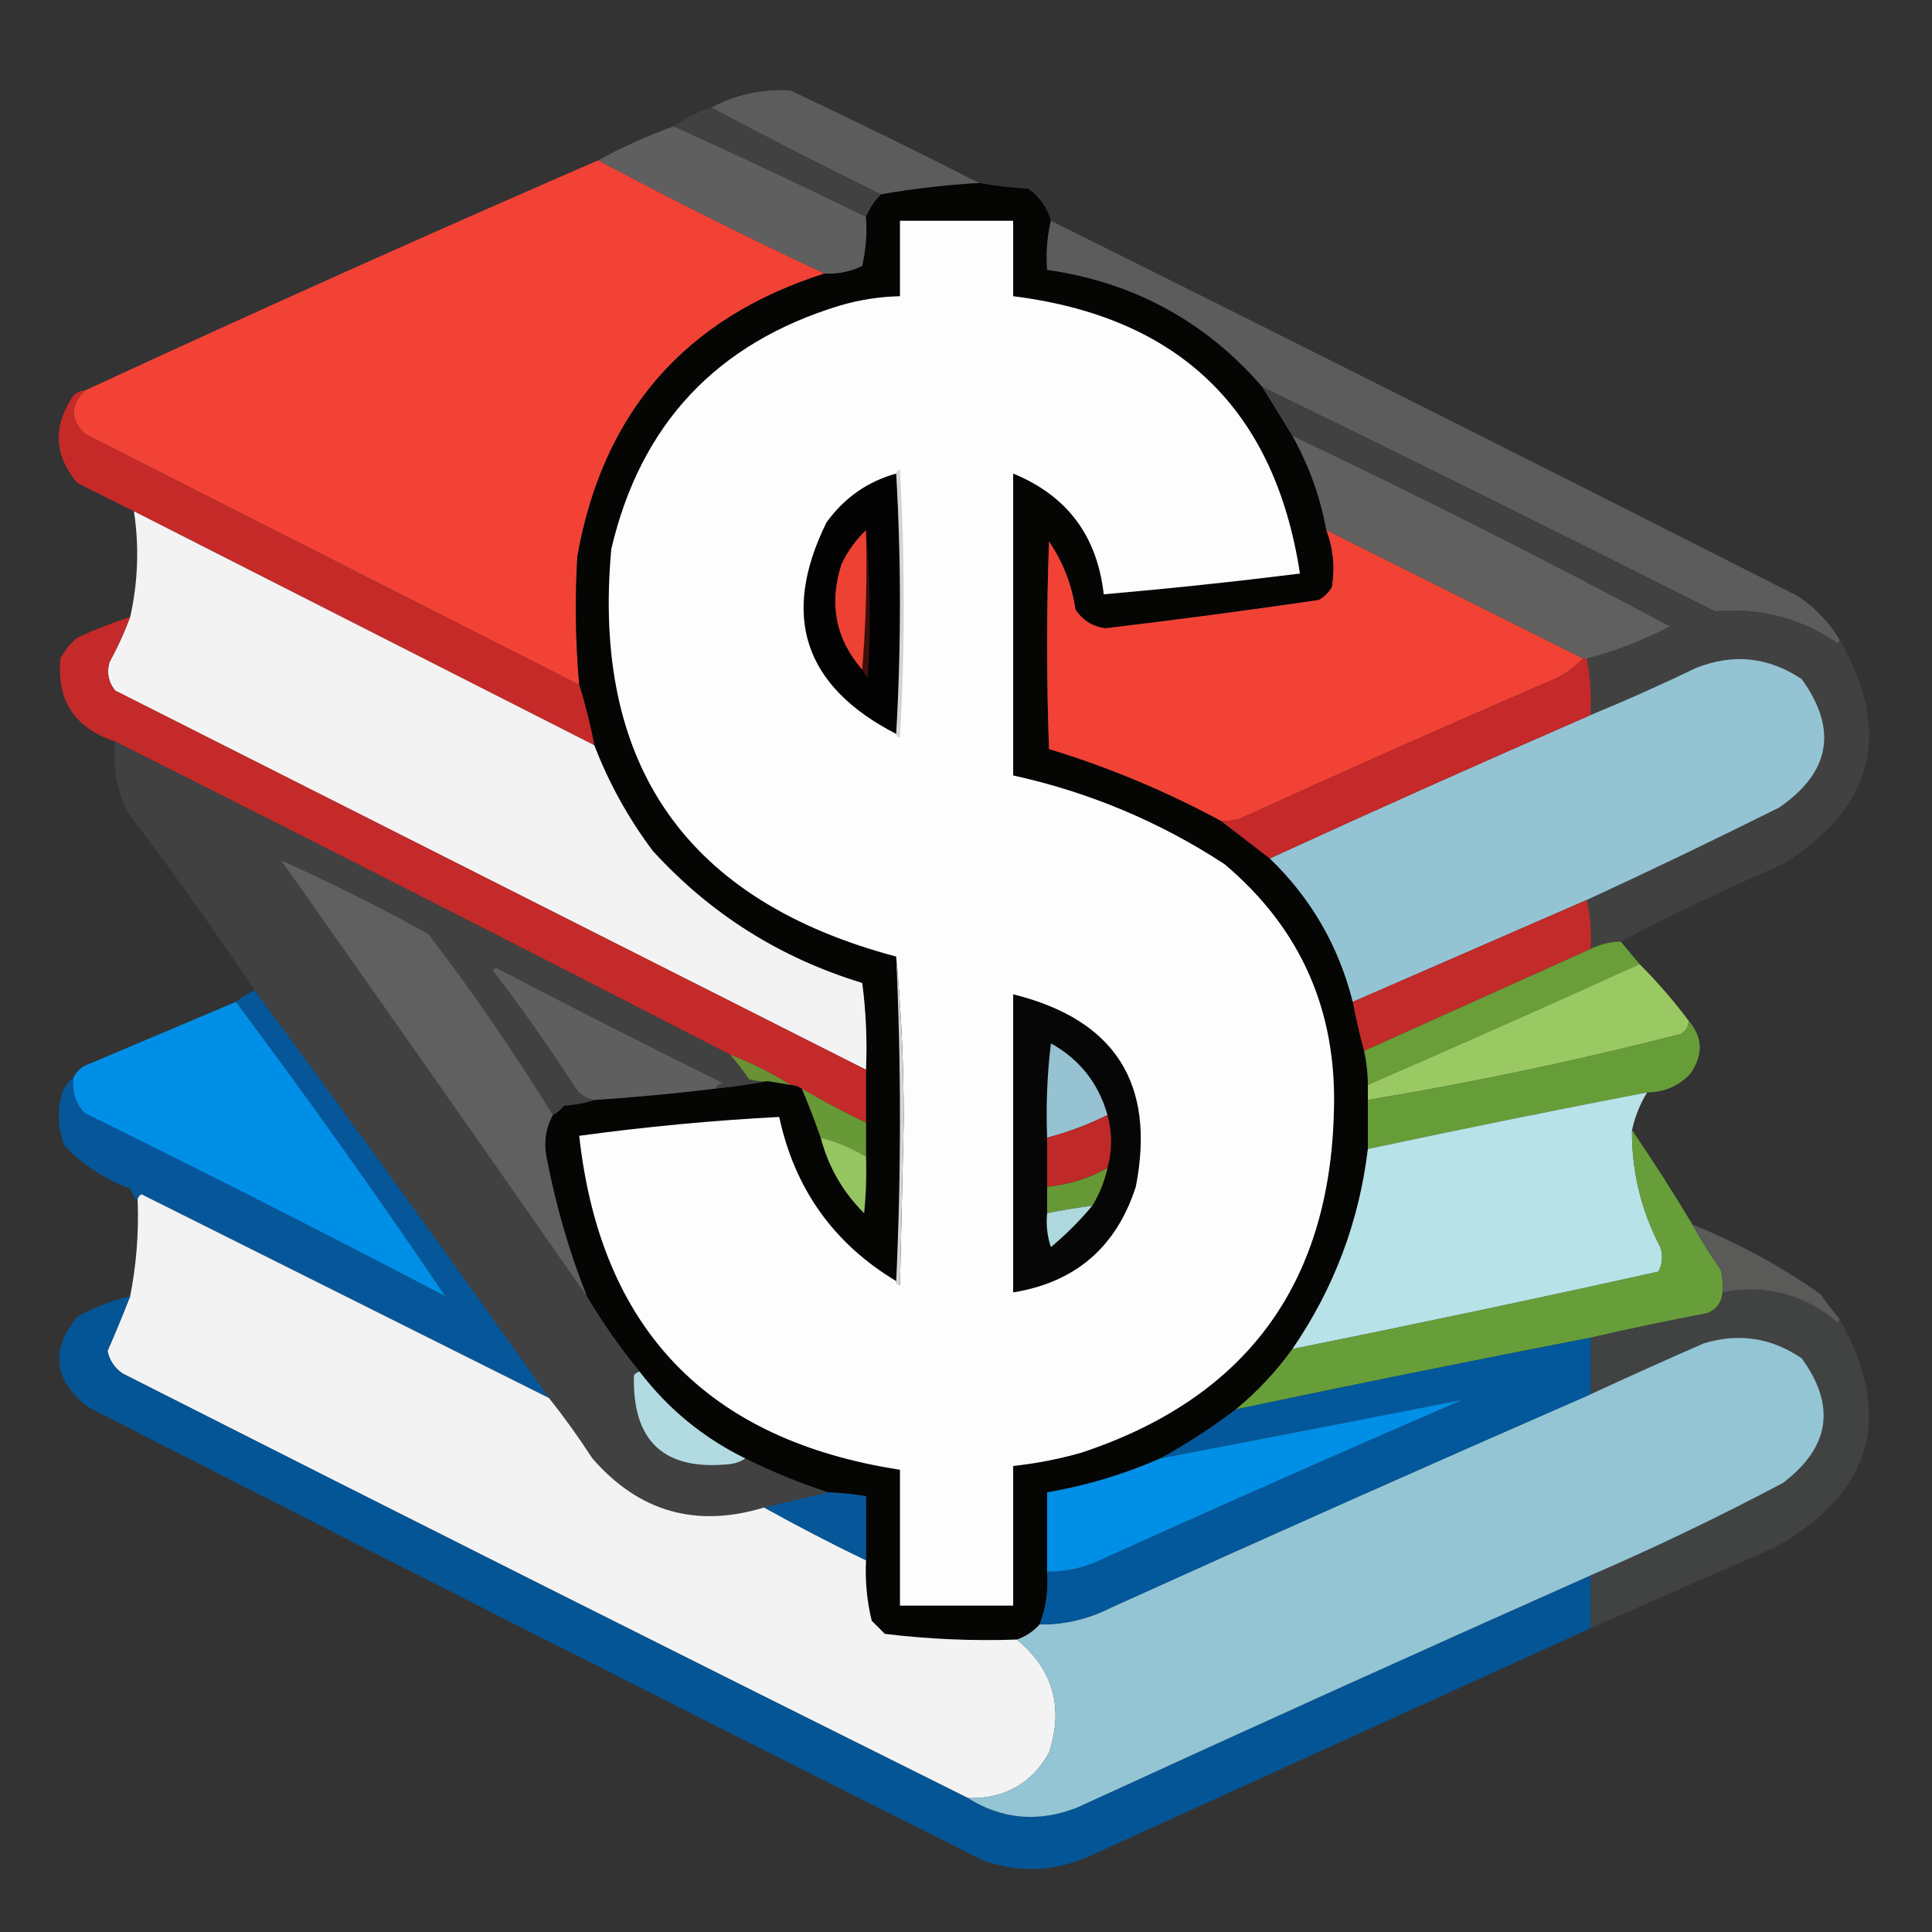 <?xml version="1.0" encoding="UTF-8"?>
<!DOCTYPE svg PUBLIC "-//W3C//DTD SVG 1.1//EN" "http://www.w3.org/Graphics/SVG/1.1/DTD/svg11.dtd">
<svg xmlns="http://www.w3.org/2000/svg" version="1.1" width="512px" height="512px" style="shape-rendering:geometricPrecision; text-rendering:geometricPrecision; image-rendering:optimizeQuality; fill-rule:evenodd; clip-rule:evenodd" xmlns:xlink="http://www.w3.org/1999/xlink">
<rect width="100%" height="100%" fill="#333333" stroke="none"/>
<g><path style="opacity:0.969" fill="#5e5e5e" d="M 259.5,48.5 C 250.863,48.996 242.197,49.996 233.5,51.5C 218.309,44.072 203.309,36.405 188.5,28.5C 195.073,25.019 202.073,23.519 209.5,24C 226.316,31.908 242.983,40.075 259.5,48.5 Z"/></g>
<g><path style="opacity:0.989" fill="#424242" d="M 188.5,28.5 C 203.309,36.405 218.309,44.072 233.5,51.5C 231.774,53.228 230.441,55.228 229.5,57.5C 212.61,49.221 195.61,41.221 178.5,33.5C 181.52,31.323 184.853,29.657 188.5,28.5 Z"/></g>
<g><path style="opacity:0.994" fill="#616060" d="M 178.5,33.5 C 195.61,41.221 212.61,49.221 229.5,57.5C 229.826,61.884 229.492,66.217 228.5,70.5C 225.34,72.027 222.007,72.693 218.5,72.5C 198.182,63.008 178.182,53.008 158.5,42.5C 164.861,38.989 171.528,35.989 178.5,33.5 Z"/></g>
<g><path style="opacity:1" fill="#f24235" d="M 158.5,42.5 C 178.182,53.008 198.182,63.008 218.5,72.5C 181.593,84.246 159.76,109.245 153,147.5C 152.34,158.85 152.507,170.183 153.5,181.5C 109.86,159.346 66.193,137.18 22.5,115C 18.568,111.244 18.568,107.411 22.5,103.5C 67.528,82.656 112.861,62.322 158.5,42.5 Z"/></g>
<g><path style="opacity:0.999" fill="#050504" d="M 259.5,48.5 C 263.75,49.273 268.083,49.773 272.5,50C 275.494,52.157 277.494,54.99 278.5,58.5C 277.515,62.634 277.182,66.968 277.5,71.5C 300.465,74.811 319.465,85.144 334.5,102.5C 337.174,106.838 339.841,111.172 342.5,115.5C 346.885,123.322 349.885,131.655 351.5,140.5C 353.318,145.349 353.818,150.349 353,155.5C 352.167,157 351,158.167 349.5,159C 330.709,161.754 311.876,164.254 293,166.5C 289.566,166.068 286.9,164.401 285,161.5C 284.037,154.942 281.704,148.942 278,143.5C 277.333,161.833 277.333,180.167 278,198.5C 293.824,203.331 308.991,209.664 323.5,217.5C 327.809,220.802 332.143,224.136 336.5,227.5C 347.426,238.011 354.76,250.677 358.5,265.5C 359.343,269.873 360.343,274.207 361.5,278.5C 362.159,281.455 362.492,284.455 362.5,287.5C 362.5,288.833 362.5,290.167 362.5,291.5C 362.5,295.833 362.5,300.167 362.5,304.5C 360.184,323.777 353.518,341.444 342.5,357.5C 338.205,363.463 333.205,368.796 327.5,373.5C 321.138,378.345 314.471,382.678 307.5,386.5C 297.857,390.715 287.857,393.715 277.5,395.5C 277.5,402.5 277.5,409.5 277.5,416.5C 277.882,421.367 277.215,426.034 275.5,430.5C 273.882,432.316 271.882,433.649 269.5,434.5C 257.771,434.912 246.104,434.412 234.5,433C 233.333,431.833 232.167,430.667 231,429.5C 229.729,424.246 229.229,418.913 229.5,413.5C 229.5,407.833 229.5,402.167 229.5,396.5C 226.193,395.949 222.86,395.616 219.5,395.5C 211.987,393.081 204.653,390.081 197.5,386.5C 186.347,381.011 177.014,373.344 169.5,363.5C 164.353,357.221 159.687,350.554 155.5,343.5C 150.895,331.848 147.395,319.848 145,307.5C 143.994,303.198 144.494,299.198 146.5,295.5C 147.627,294.878 148.627,294.045 149.5,293C 152.365,292.817 155.031,292.317 157.5,291.5C 168.196,290.793 178.862,289.793 189.5,288.5C 194.324,288.008 198.99,287.341 203.5,286.5C 205.5,286.833 207.5,287.167 209.5,287.5C 210.609,287.557 211.609,287.89 212.5,288.5C 214.325,292.826 215.992,297.159 217.5,301.5C 219.527,309.222 223.36,315.889 229,321.5C 229.499,316.511 229.666,311.511 229.5,306.5C 229.5,303.5 229.5,300.5 229.5,297.5C 229.5,292.833 229.5,288.167 229.5,283.5C 229.831,275.804 229.497,268.138 228.5,260.5C 206.726,253.867 188.226,242.2 173,225.5C 166.508,216.845 161.342,207.512 157.5,197.5C 156.453,191.98 155.12,186.646 153.5,181.5C 152.507,170.183 152.34,158.85 153,147.5C 159.76,109.245 181.593,84.246 218.5,72.5C 222.007,72.693 225.34,72.027 228.5,70.5C 229.492,66.217 229.826,61.884 229.5,57.5C 230.441,55.228 231.774,53.228 233.5,51.5C 242.197,49.996 250.863,48.996 259.5,48.5 Z"/></g>
<g><path style="opacity:1" fill="#fdfdfd" d="M 237.5,339.5 C 237.56,340.043 237.893,340.376 238.5,340.5C 238.833,326 239.167,311.5 239.5,297C 239.499,282.151 238.833,267.651 237.5,253.5C 181.931,238.763 156.765,202.763 162,145.5C 169.735,112.429 189.902,90.929 222.5,81C 227.73,79.454 233.063,78.62 238.5,78.5C 238.5,71.833 238.5,65.167 238.5,58.5C 248.5,58.5 258.5,58.5 268.5,58.5C 268.5,65.167 268.5,71.833 268.5,78.5C 312.512,84.016 337.846,108.516 344.5,152C 327.208,154.155 309.875,155.989 292.5,157.5C 290.771,142.009 282.771,131.343 268.5,125.5C 268.5,152.167 268.5,178.833 268.5,205.5C 288.645,209.933 307.312,217.767 324.5,229C 344.681,245.998 354.347,267.831 353.5,294.5C 352.391,340.435 330.058,370.601 286.5,385C 280.587,386.677 274.587,387.844 268.5,388.5C 268.5,400.833 268.5,413.167 268.5,425.5C 258.5,425.5 248.5,425.5 238.5,425.5C 238.5,413.5 238.5,401.5 238.5,389.5C 187.465,381.634 159.132,352.134 153.5,301C 171.128,298.596 188.794,296.93 206.5,296C 210.596,315.054 220.93,329.554 237.5,339.5 Z"/></g>
<g><path style="opacity:0.959" fill="#5e5e5e" d="M 278.5,58.5 C 344.602,91.385 410.602,124.551 476.5,158C 481.045,161.044 484.711,164.877 487.5,169.5C 487.565,169.938 487.399,170.272 487,170.5C 477.242,163.807 466.409,160.974 454.5,162C 414.633,141.9 374.633,122.066 334.5,102.5C 319.465,85.144 300.465,74.811 277.5,71.5C 277.182,66.968 277.515,62.634 278.5,58.5 Z"/></g>
<g><path style="opacity:0.979" fill="#434242" d="M 334.5,102.5 C 374.633,122.066 414.633,141.9 454.5,162C 466.409,160.974 477.242,163.807 487,170.5C 487.399,170.272 487.565,169.938 487.5,169.5C 501.608,194.123 496.608,213.957 472.5,229C 457.802,235.352 443.469,242.185 429.5,249.5C 426.673,249.584 424.006,250.25 421.5,251.5C 421.818,246.968 421.485,242.634 420.5,238.5C 437.561,230.636 454.561,222.47 471.5,214C 485.074,204.658 487.074,193.325 477.5,180C 468.714,174.098 459.381,173.098 449.5,177C 440.259,181.456 430.925,185.622 421.5,189.5C 421.779,184.405 421.445,179.405 420.5,174.5C 428.119,172.528 435.452,169.695 442.5,166C 409.58,148.373 376.247,131.54 342.5,115.5C 339.841,111.172 337.174,106.838 334.5,102.5 Z"/></g>
<g><path style="opacity:1" fill="#c52a29" d="M 22.5,103.5 C 18.568,107.411 18.568,111.244 22.5,115C 66.193,137.18 109.86,159.346 153.5,181.5C 155.12,186.646 156.453,191.98 157.5,197.5C 116.833,176.833 76.167,156.167 35.5,135.5C 30.553,133.027 25.553,130.527 20.5,128C 14.46,120.891 13.96,113.391 19,105.5C 19.816,104.177 20.983,103.511 22.5,103.5 Z"/></g>
<g><path style="opacity:1" fill="#616060" d="M 342.5,115.5 C 376.247,131.54 409.58,148.373 442.5,166C 435.452,169.695 428.119,172.528 420.5,174.5C 420.167,174.5 419.833,174.5 419.5,174.5C 396.807,163.153 374.14,151.82 351.5,140.5C 349.885,131.655 346.885,123.322 342.5,115.5 Z"/></g>
<g><path style="opacity:1" fill="#d3d3d3" d="M 237.5,125.5 C 237.56,124.957 237.893,124.624 238.5,124.5C 239.833,148.167 239.833,171.833 238.5,195.5C 237.893,195.376 237.56,195.043 237.5,194.5C 238.833,171.5 238.833,148.5 237.5,125.5 Z"/></g>
<g><path style="opacity:1" fill="#030202" d="M 237.5,125.5 C 238.833,148.5 238.833,171.5 237.5,194.5C 213.018,181.887 206.851,163.22 219,138.5C 223.703,131.946 229.87,127.612 237.5,125.5 Z"/></g>
<g><path style="opacity:1" fill="#f4f3f3" d="M 35.5,135.5 C 76.167,156.167 116.833,176.833 157.5,197.5C 161.342,207.512 166.508,216.845 173,225.5C 188.226,242.2 206.726,253.867 228.5,260.5C 229.497,268.138 229.831,275.804 229.5,283.5C 163.193,250.013 96.86,216.513 30.5,183C 28.718,180.757 28.218,178.257 29,175.5C 31.123,171.632 32.956,167.632 34.5,163.5C 36.58,154.22 36.913,144.887 35.5,135.5 Z"/></g>
<g><path style="opacity:1" fill="#3c100d" d="M 228.5,177.5 C 229.495,165.345 229.829,153.011 229.5,140.5C 230.657,152.757 230.823,165.757 230,179.5C 229.283,178.956 228.783,178.289 228.5,177.5 Z"/></g>
<g><path style="opacity:1" fill="#ed4134" d="M 229.5,140.5 C 229.829,153.011 229.495,165.345 228.5,177.5C 221.448,169.364 219.615,160.031 223,149.5C 224.643,146.039 226.81,143.039 229.5,140.5 Z"/></g>
<g><path style="opacity:1" fill="#f24235" d="M 351.5,140.5 C 374.14,151.82 396.807,163.153 419.5,174.5C 416.81,177.365 413.477,179.531 409.5,181C 382.382,192.725 355.382,204.725 328.5,217C 326.866,217.494 325.199,217.66 323.5,217.5C 308.991,209.664 293.824,203.331 278,198.5C 277.333,180.167 277.333,161.833 278,143.5C 281.704,148.942 284.037,154.942 285,161.5C 286.9,164.401 289.566,166.068 293,166.5C 311.876,164.254 330.709,161.754 349.5,159C 351,158.167 352.167,157 353,155.5C 353.818,150.349 353.318,145.349 351.5,140.5 Z"/></g>
<g><path style="opacity:1" fill="#c42a29" d="M 34.5,163.5 C 32.956,167.632 31.123,171.632 29,175.5C 28.218,178.257 28.718,180.757 30.5,183C 96.86,216.513 163.193,250.013 229.5,283.5C 229.5,288.167 229.5,292.833 229.5,297.5C 223.675,294.755 218.008,291.755 212.5,288.5C 211.609,287.89 210.609,287.557 209.5,287.5C 204.484,284.326 199.151,281.659 193.5,279.5C 139.388,251.61 85.055,223.943 30.5,196.5C 19.811,192.985 14.977,185.651 16,174.5C 17.122,172.376 18.622,170.543 20.5,169C 25.072,166.866 29.738,165.033 34.5,163.5 Z"/></g>
<g><path style="opacity:1" fill="#94c4d4" d="M 420.5,238.5 C 399.833,247.5 379.167,256.5 358.5,265.5C 354.76,250.677 347.426,238.011 336.5,227.5C 364.711,214.561 393.044,201.895 421.5,189.5C 430.925,185.622 440.259,181.456 449.5,177C 459.381,173.098 468.714,174.098 477.5,180C 487.074,193.325 485.074,204.658 471.5,214C 454.561,222.47 437.561,230.636 420.5,238.5 Z"/></g>
<g><path style="opacity:1" fill="#c52929" d="M 419.5,174.5 C 419.833,174.5 420.167,174.5 420.5,174.5C 421.445,179.405 421.779,184.405 421.5,189.5C 393.044,201.895 364.711,214.561 336.5,227.5C 332.143,224.136 327.809,220.802 323.5,217.5C 325.199,217.66 326.866,217.494 328.5,217C 355.382,204.725 382.382,192.725 409.5,181C 413.477,179.531 416.81,177.365 419.5,174.5 Z"/></g>
<g><path style="opacity:0.992" fill="#424242" d="M 30.5,196.5 C 85.055,223.943 139.388,251.61 193.5,279.5C 195.279,281.546 196.946,283.713 198.5,286C 200.134,286.494 201.801,286.66 203.5,286.5C 198.99,287.341 194.324,288.008 189.5,288.5C 189.918,287.778 190.584,287.278 191.5,287C 171.377,277.035 151.377,266.869 131.5,256.5C 131.167,256.667 130.833,256.833 130.5,257C 138.056,266.889 145.222,277.056 152,287.5C 153.257,289.746 155.09,291.079 157.5,291.5C 155.031,292.317 152.365,292.817 149.5,293C 148.627,294.045 147.627,294.878 146.5,295.5C 136.372,279.015 125.372,263.015 113.5,247.5C 100.633,240.4 87.633,233.9 74.5,228C 101.645,266.479 128.645,304.979 155.5,343.5C 159.687,350.554 164.353,357.221 169.5,363.5C 168.883,363.611 168.383,363.944 168,364.5C 167.53,382.029 176.03,389.863 193.5,388C 195.058,387.79 196.391,387.29 197.5,386.5C 204.653,390.081 211.987,393.081 219.5,395.5C 213.833,396.833 208.167,398.167 202.5,399.5C 184.462,404.985 169.295,400.652 157,386.5C 153.402,380.961 149.569,375.628 145.5,370.5C 119.855,334.197 93.855,298.197 67.5,262.5C 56.834,246.511 45.667,230.844 34,215.5C 30.918,209.554 29.751,203.221 30.5,196.5 Z"/></g>
<g><path style="opacity:1" fill="#606060" d="M 146.5,295.5 C 144.494,299.198 143.994,303.198 145,307.5C 147.395,319.848 150.895,331.848 155.5,343.5C 128.645,304.979 101.645,266.479 74.5,228C 87.633,233.9 100.633,240.4 113.5,247.5C 125.372,263.015 136.372,279.015 146.5,295.5 Z"/></g>
<g><path style="opacity:1" fill="#c22b29" d="M 420.5,238.5 C 421.485,242.634 421.818,246.968 421.5,251.5C 401.505,260.499 381.505,269.499 361.5,278.5C 360.343,274.207 359.343,269.873 358.5,265.5C 379.167,256.5 399.833,247.5 420.5,238.5 Z"/></g>
<g><path style="opacity:0.999" fill="#699e38" d="M 429.5,249.5 C 431.137,251.475 432.804,253.475 434.5,255.5C 410.588,266.36 386.588,277.026 362.5,287.5C 362.492,284.455 362.159,281.455 361.5,278.5C 381.505,269.499 401.505,260.499 421.5,251.5C 424.006,250.25 426.673,249.584 429.5,249.5 Z"/></g>
<g><path style="opacity:1" fill="#d4d4d4" d="M 237.5,253.5 C 238.833,267.651 239.499,282.151 239.5,297C 239.167,311.5 238.833,326 238.5,340.5C 237.893,340.376 237.56,340.043 237.5,339.5C 238.828,310.931 238.828,282.264 237.5,253.5 Z"/></g>
<g><path style="opacity:1" fill="#9ac963" d="M 434.5,255.5 C 439.2,260.199 443.534,265.199 447.5,270.5C 447.489,272.017 446.823,273.184 445.5,274C 418.096,281.047 390.43,286.881 362.5,291.5C 362.5,290.167 362.5,288.833 362.5,287.5C 386.588,277.026 410.588,266.36 434.5,255.5 Z"/></g>
<g><path style="opacity:1" fill="#5f5f5f" d="M 189.5,288.5 C 178.862,289.793 168.196,290.793 157.5,291.5C 155.09,291.079 153.257,289.746 152,287.5C 145.222,277.056 138.056,266.889 130.5,257C 130.833,256.833 131.167,256.667 131.5,256.5C 151.377,266.869 171.377,277.035 191.5,287C 190.584,287.278 189.918,287.778 189.5,288.5 Z"/></g>
<g><path style="opacity:0.998" fill="#05579a" d="M 67.5,262.5 C 93.855,298.197 119.855,334.197 145.5,370.5C 109.553,352.527 73.553,334.527 37.5,316.5C 36.703,316.957 36.369,317.624 36.5,318.5C 35.752,317.469 35.085,316.302 34.5,315C 27.725,312.534 21.892,308.7 17,303.5C 15.566,299.594 15.233,295.594 16,291.5C 16.424,288.975 17.59,286.975 19.5,285.5C 18.971,289.192 19.971,292.358 22.5,295C 54.567,310.783 86.4,326.95 118,343.5C 100.192,317.162 81.692,291.162 62.5,265.5C 63.965,264.263 65.632,263.263 67.5,262.5 Z"/></g>
<g><path style="opacity:1" fill="#060606" d="M 268.5,263.5 C 295.514,270.196 306.347,287.196 301,314.5C 295.855,330.481 285.021,339.815 268.5,342.5C 268.5,316.167 268.5,289.833 268.5,263.5 Z"/></g>
<g><path style="opacity:1" fill="#008fe7" d="M 62.5,265.5 C 81.692,291.162 100.192,317.162 118,343.5C 86.4,326.95 54.567,310.783 22.5,295C 19.971,292.358 18.971,289.192 19.5,285.5C 20.343,283.827 21.676,282.66 23.5,282C 36.521,276.488 49.521,270.988 62.5,265.5 Z"/></g>
<g><path style="opacity:0.998" fill="#679d38" d="M 447.5,270.5 C 451.272,274.849 451.438,279.515 448,284.5C 444.901,287.812 441.067,289.479 436.5,289.5C 411.776,294.245 387.109,299.245 362.5,304.5C 362.5,300.167 362.5,295.833 362.5,291.5C 390.43,286.881 418.096,281.047 445.5,274C 446.823,273.184 447.489,272.017 447.5,270.5 Z"/></g>
<g><path style="opacity:1" fill="#96c2d1" d="M 293.5,295.5 C 288.386,298.056 283.053,300.056 277.5,301.5C 277.169,293.14 277.502,284.807 278.5,276.5C 286.126,280.747 291.126,287.08 293.5,295.5 Z"/></g>
<g><path style="opacity:1" fill="#6a9135" d="M 193.5,279.5 C 199.151,281.659 204.484,284.326 209.5,287.5C 207.5,287.167 205.5,286.833 203.5,286.5C 201.801,286.66 200.134,286.494 198.5,286C 196.946,283.713 195.279,281.546 193.5,279.5 Z"/></g>
<g><path style="opacity:1" fill="#b7e2e7" d="M 436.5,289.5 C 434.616,292.603 433.282,295.937 432.5,299.5C 432.407,310.401 434.907,320.735 440,330.5C 440.758,332.769 440.591,334.936 439.5,337C 407.241,344.152 374.908,350.985 342.5,357.5C 353.518,341.444 360.184,323.777 362.5,304.5C 387.109,299.245 411.776,294.245 436.5,289.5 Z"/></g>
<g><path style="opacity:1" fill="#679937" d="M 212.5,288.5 C 218.008,291.755 223.675,294.755 229.5,297.5C 229.5,300.5 229.5,303.5 229.5,306.5C 225.412,304.094 221.412,302.427 217.5,301.5C 215.992,297.159 214.325,292.826 212.5,288.5 Z"/></g>
<g><path style="opacity:1" fill="#bf2928" d="M 293.5,295.5 C 294.778,300.135 294.778,304.802 293.5,309.5C 288.542,312.309 283.209,313.976 277.5,314.5C 277.5,310.167 277.5,305.833 277.5,301.5C 283.053,300.056 288.386,298.056 293.5,295.5 Z"/></g>
<g><path style="opacity:0.999" fill="#679e3a" d="M 432.5,299.5 C 438.069,307.627 443.402,315.961 448.5,324.5C 450.775,328.615 453.275,332.615 456,336.5C 456.495,338.473 456.662,340.473 456.5,342.5C 456.262,345.148 454.928,346.982 452.5,348C 442.117,349.976 431.784,352.143 421.5,354.5C 390.114,360.577 358.781,366.911 327.5,373.5C 333.205,368.796 338.205,363.463 342.5,357.5C 374.908,350.985 407.241,344.152 439.5,337C 440.591,334.936 440.758,332.769 440,330.5C 434.907,320.735 432.407,310.401 432.5,299.5 Z"/></g>
<g><path style="opacity:1" fill="#96c460" d="M 229.5,306.5 C 229.666,311.511 229.499,316.511 229,321.5C 223.36,315.889 219.527,309.222 217.5,301.5C 221.412,302.427 225.412,304.094 229.5,306.5 Z"/></g>
<g><path style="opacity:1" fill="#679836" d="M 293.5,309.5 C 292.724,313.052 291.391,316.386 289.5,319.5C 285.476,320.038 281.476,320.705 277.5,321.5C 277.5,319.167 277.5,316.833 277.5,314.5C 283.209,313.976 288.542,312.309 293.5,309.5 Z"/></g>
<g><path style="opacity:1" fill="#f3f3f4" d="M 145.5,370.5 C 149.569,375.628 153.402,380.961 157,386.5C 169.295,400.652 184.462,404.985 202.5,399.5C 211.335,404.418 220.335,409.085 229.5,413.5C 229.229,418.913 229.729,424.246 231,429.5C 232.167,430.667 233.333,431.833 234.5,433C 246.104,434.412 257.771,434.912 269.5,434.5C 279.107,442.496 281.94,452.496 278,464.5C 273.309,472.766 266.143,476.766 256.5,476.5C 181.731,439.282 107.065,401.782 32.5,364C 30.323,362.503 28.99,360.503 28.5,358C 30.593,353.226 32.593,348.392 34.5,343.5C 36.12,335.258 36.786,326.924 36.5,318.5C 36.369,317.624 36.703,316.957 37.5,316.5C 73.553,334.527 109.553,352.527 145.5,370.5 Z"/></g>
<g><path style="opacity:1" fill="#add9de" d="M 289.5,319.5 C 286.188,323.479 282.521,327.146 278.5,330.5C 277.516,327.572 277.183,324.572 277.5,321.5C 281.476,320.705 285.476,320.038 289.5,319.5 Z"/></g>
<g><path style="opacity:0.905" fill="#5e5e5d" d="M 448.5,324.5 C 460.579,329.371 471.912,335.538 482.5,343C 484.054,345.287 485.721,347.454 487.5,349.5C 487.565,349.938 487.399,350.272 487,350.5C 478.075,342.987 467.908,340.32 456.5,342.5C 456.662,340.473 456.495,338.473 456,336.5C 453.275,332.615 450.775,328.615 448.5,324.5 Z"/></g>
<g><path style="opacity:0.966" fill="#414242" d="M 487.5,349.5 C 501.971,375.307 496.304,395.474 470.5,410C 454.145,417.179 437.812,424.345 421.5,431.5C 421.5,426.833 421.5,422.167 421.5,417.5C 438.841,410 455.841,401.833 472.5,393C 484.955,383.556 486.621,372.556 477.5,360C 469.494,354.498 460.828,353.165 451.5,356C 441.429,360.41 431.429,364.91 421.5,369.5C 421.5,364.5 421.5,359.5 421.5,354.5C 431.784,352.143 442.117,349.976 452.5,348C 454.928,346.982 456.262,345.148 456.5,342.5C 467.908,340.32 478.075,342.987 487,350.5C 487.399,350.272 487.565,349.938 487.5,349.5 Z"/></g>
<g><path style="opacity:0.989" fill="#055698" d="M 34.5,343.5 C 32.593,348.392 30.593,353.226 28.5,358C 28.99,360.503 30.323,362.503 32.5,364C 107.065,401.782 181.731,439.282 256.5,476.5C 265.589,482.188 275.256,483.021 285.5,479C 330.71,458.228 376.043,437.728 421.5,417.5C 421.5,422.167 421.5,426.833 421.5,431.5C 377.193,451.652 332.859,471.819 288.5,492C 279.271,496.058 269.938,496.391 260.5,493C 181.344,453.256 102.344,413.256 23.5,373C 14.223,365.824 13.223,357.824 20.5,349C 24.914,346.474 29.581,344.641 34.5,343.5 Z"/></g>
<g><path style="opacity:1" fill="#93c5d5" d="M 421.5,417.5 C 376.043,437.728 330.71,458.228 285.5,479C 275.256,483.021 265.589,482.188 256.5,476.5C 266.143,476.766 273.309,472.766 278,464.5C 281.94,452.496 279.107,442.496 269.5,434.5C 271.882,433.649 273.882,432.316 275.5,430.5C 282.184,430.551 288.517,429.051 294.5,426C 336.733,406.87 379.066,388.037 421.5,369.5C 431.429,364.91 441.429,360.41 451.5,356C 460.828,353.165 469.494,354.498 477.5,360C 486.621,372.556 484.955,383.556 472.5,393C 455.841,401.833 438.841,410 421.5,417.5 Z"/></g>
<g><path style="opacity:1" fill="#03589b" d="M 421.5,354.5 C 421.5,359.5 421.5,364.5 421.5,369.5C 379.066,388.037 336.733,406.87 294.5,426C 288.517,429.051 282.184,430.551 275.5,430.5C 277.215,426.034 277.882,421.367 277.5,416.5C 282.761,416.541 287.761,415.374 292.5,413C 324.049,398.725 355.716,384.725 387.5,371C 360.905,376.219 334.238,381.385 307.5,386.5C 314.471,382.678 321.138,378.345 327.5,373.5C 358.781,366.911 390.114,360.577 421.5,354.5 Z"/></g>
<g><path style="opacity:1" fill="#b2dbe1" d="M 169.5,363.5 C 177.014,373.344 186.347,381.011 197.5,386.5C 196.391,387.29 195.058,387.79 193.5,388C 176.03,389.863 167.53,382.029 168,364.5C 168.383,363.944 168.883,363.611 169.5,363.5 Z"/></g>
<g><path style="opacity:1" fill="#008fe7" d="M 277.5,416.5 C 277.5,409.5 277.5,402.5 277.5,395.5C 287.857,393.715 297.857,390.715 307.5,386.5C 334.238,381.385 360.905,376.219 387.5,371C 355.716,384.725 324.049,398.725 292.5,413C 287.761,415.374 282.761,416.541 277.5,416.5 Z"/></g>
<g><path style="opacity:1" fill="#06579a" d="M 219.5,395.5 C 222.86,395.616 226.193,395.949 229.5,396.5C 229.5,402.167 229.5,407.833 229.5,413.5C 220.335,409.085 211.335,404.418 202.5,399.5C 208.167,398.167 213.833,396.833 219.5,395.5 Z"/></g>
</svg>
